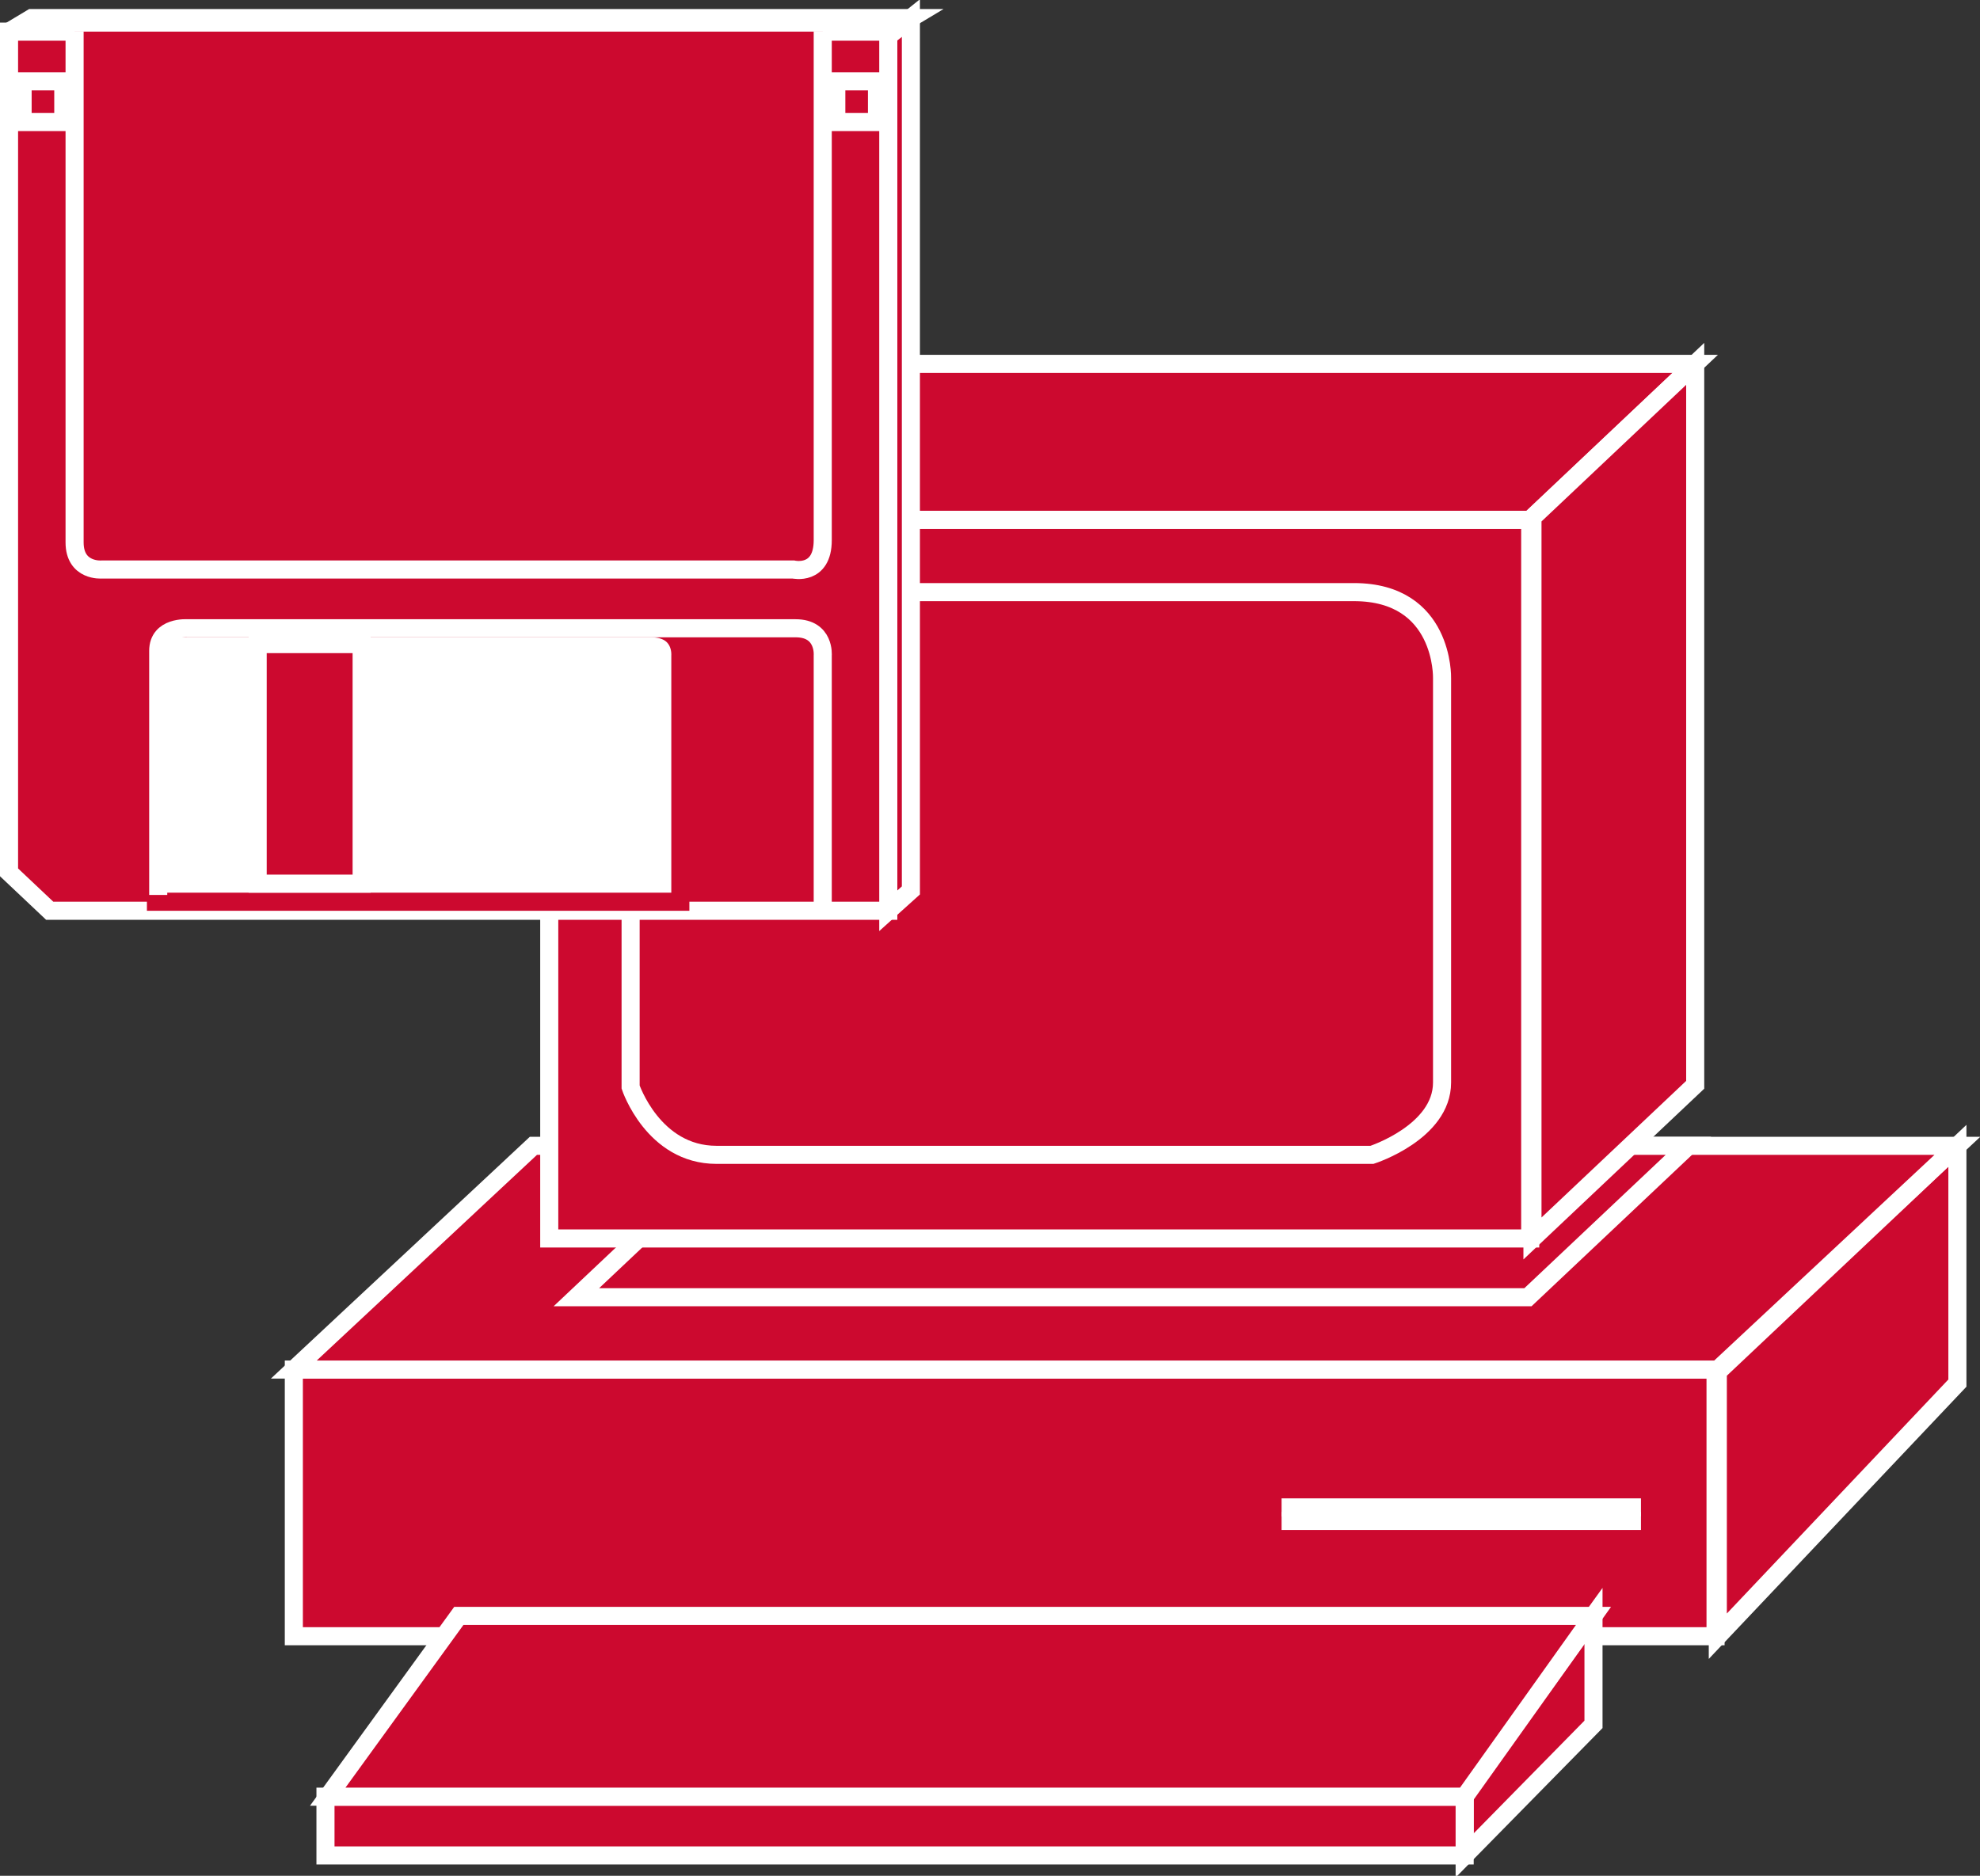 <?xml version="1.0" encoding="utf-8"?>
<!-- Generator: Adobe Illustrator 20.1.0, SVG Export Plug-In . SVG Version: 6.00 Build 0)  -->
<svg version="1.1" id="Layer_1" xmlns="http://www.w3.org/2000/svg" xmlns:xlink="http://www.w3.org/1999/xlink" x="0px" y="0px"
	 viewBox="0 0 87.6 83" style="enable-background:new 0 0 87.6 83;" xml:space="preserve">
<rect x="0" y="0" width="87.6" height="83" fill="#333333" stroke="none"/>
<style type="text/css">
	.st0{fill:#CC092F;stroke:#FFFFFF;stroke-width:0.8;}
	.st1{fill:none;stroke:#FFFFFF;stroke-width:0.8;}
	.st2{fill:#FFFFFF;stroke:#CC092F;stroke-width:0.8;}
</style>
<g>
	<g>
		<rect x="13" y="60.6" class="st0" width="62.9" height="11.8"/>
		<g>
			<line class="st0" x1="56.7" y1="67.3" x2="72.6" y2="67.3"/>
		</g>
		<g>
			<line class="st0" x1="56.7" y1="66.7" x2="72.6" y2="66.7"/>
		</g>
		<polygon class="st0" points="86.6,61.2 86.6,50.7 76,60.7 76,72.4 		"/>
		<polygon class="st0" points="64.8,82.1 64.8,79.4 70.5,71.5 70.5,76.3 		"/>
		<rect x="14.4" y="79.5" class="st0" width="50.4" height="2.6"/>
		<polygon class="st0" points="64.8,79.5 14.5,79.5 20.3,71.5 70.5,71.5 		"/>
		<polygon class="st0" points="86.6,50.7 23.6,50.7 13,60.6 76,60.6 		"/>
		<g>
			<polygon class="st0" points="74.7,50.7 32.6,50.7 25.5,57.4 67.6,57.4 			"/>
		</g>
		<g>
			<rect x="24.3" y="23" class="st0" width="43.4" height="31.8"/>
		</g>
		<path class="st0" d="M28,29.9c0-3.2,3.3-3.7,3.3-3.7s25.5,0,28.6,0c4,0,3.9,3.8,3.9,3.8s0,15.6,0,17.9c0,2.2-3.1,3.2-3.1,3.2
			s-4.9,0-10.7,0c-7.6,0-16.7,0-18.3,0c-2.8,0-3.8-3-3.8-3V29.9z"/>
		<polygon class="st0" points="75,16.1 31.6,16.1 24.3,23 67.7,23 		"/>
		<polygon class="st0" points="75,48 75,16.1 67.8,22.9 67.8,54.8 		"/>
	</g>
	<g>
		<polygon class="st0" points="40.3,0.8 39.3,1.4 0.4,1.4 1.4,0.8 		"/>
		<polygon class="st0" points="40.3,39.4 40.3,0.8 39.3,1.6 39.3,40.3 		"/>
		<polygon class="st0" points="2.2,40.3 39.3,40.3 39.3,1.4 0.4,1.4 0.4,38.6 		"/>
		<g>
			<path class="st0" d="M36.4,1.4v22.5c0,1.6-1.3,1.3-1.3,1.3H4.5c0,0-1.2,0.1-1.2-1.2V1.4"/>
		</g>
		<g>
			<rect x="1" y="3.6" class="st1" width="1.8" height="1.8"/>
		</g>
		<g>
			<rect x="37" y="3.6" class="st1" width="1.8" height="1.8"/>
		</g>
		<g>
			<path class="st2" d="M30.1,29v10.9H6.9V28.8c0-1.2,1.3-1,1.3-1h20.6C30.2,27.8,30.1,29,30.1,29z"/>
			<path class="st1" d="M36.4,40.3V29c0,0,0.1-1.2-1.2-1.2H8.3c0,0-1.3-0.1-1.3,1v10.8"/>
		</g>
		<g>
			<rect class="st0" x="11.4" y="28.5" width="4.6" height="10.6"/>
		</g>
		<line class="st1" x1="39.3" y1="1.5" x2="40.4" y2="0.8"/>
	</g>
</g>
</svg>
